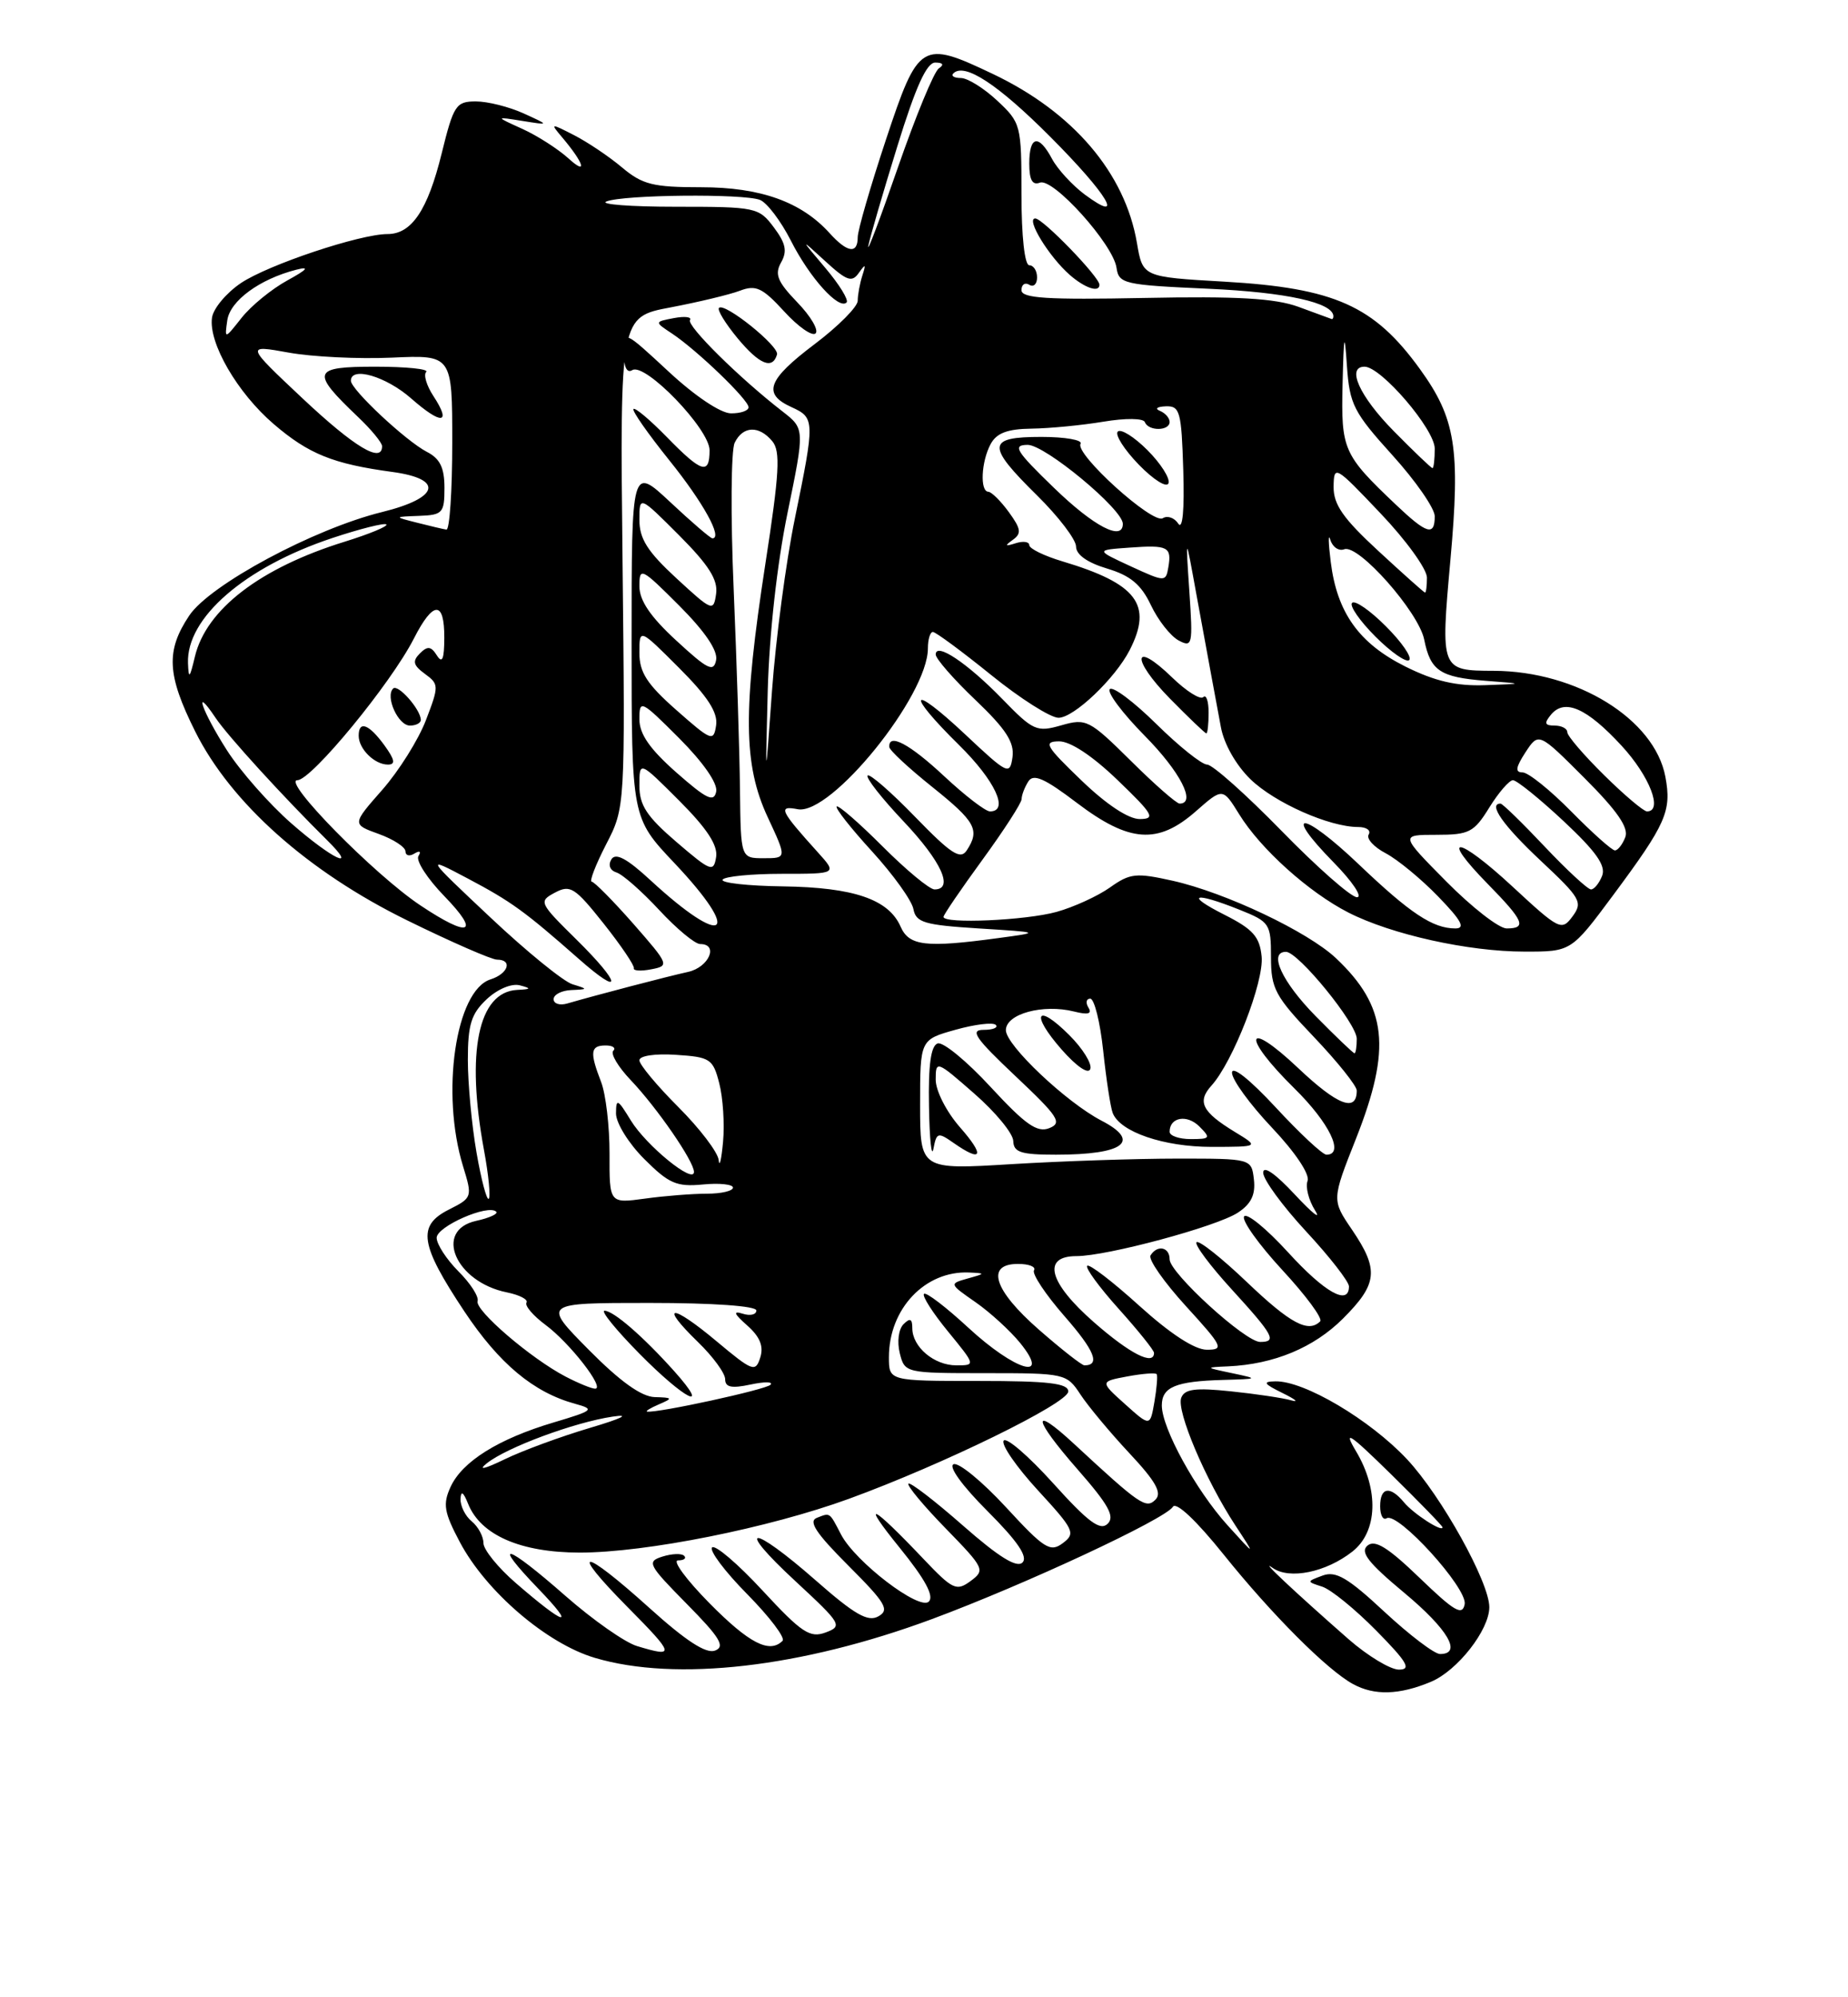 <?xml version="1.0" encoding="UTF-8" standalone="no"?>
<!DOCTYPE svg PUBLIC "-//W3C//DTD SVG 1.1//EN" "http://www.w3.org/Graphics/SVG/1.1/DTD/svg11.dtd" >
<svg xmlns="http://www.w3.org/2000/svg" xmlns:xlink="http://www.w3.org/1999/xlink" version="1.1" viewBox="0 0 237 256">
 <g >
 <path fill="currentColor"
d=" M 183.51 215.56 C 186.91 214.14 190.99 208.93 191.00 206.00 C 191.00 202.80 184.87 191.77 180.45 187.04 C 175.70 181.97 167.24 176.96 163.55 177.05 C 161.88 177.08 162.06 177.36 164.50 178.56 C 166.15 179.37 166.64 179.78 165.58 179.48 C 164.53 179.18 161.05 178.66 157.86 178.33 C 153.30 177.85 151.92 178.03 151.49 179.16 C 150.85 180.83 154.60 189.68 158.42 195.50 C 161.05 199.50 161.05 199.50 157.43 195.50 C 153.36 191.00 149.00 183.05 149.00 180.14 C 149.00 177.78 150.77 177.04 156.83 176.87 C 161.43 176.74 161.45 176.73 158.00 176.00 C 154.52 175.27 154.52 175.26 157.50 175.13 C 163.39 174.86 168.50 172.73 172.23 169.01 C 176.69 164.55 176.87 162.75 173.40 157.63 C 170.79 153.80 170.79 153.80 173.90 145.95 C 178.49 134.33 177.90 129.02 171.34 122.82 C 167.74 119.42 157.18 114.41 150.40 112.89 C 145.69 111.84 144.92 111.92 142.35 113.75 C 140.78 114.86 137.70 116.27 135.50 116.88 C 131.54 117.98 121.00 118.44 121.00 117.52 C 121.00 117.26 123.25 113.96 126.00 110.19 C 128.75 106.42 131.01 102.92 131.02 102.42 C 131.02 101.91 131.41 100.90 131.88 100.16 C 132.53 99.13 133.95 99.75 138.11 102.91 C 144.84 108.01 148.49 108.27 153.37 103.98 C 156.81 100.96 156.81 100.96 158.93 104.38 C 161.67 108.82 167.85 114.37 172.92 116.96 C 178.45 119.78 188.32 121.97 195.50 121.97 C 201.50 121.98 201.50 121.98 206.88 114.74 C 213.69 105.57 214.40 103.96 213.58 99.56 C 212.19 92.17 202.23 86.02 191.57 85.98 C 184.75 85.96 184.74 85.91 186.01 71.78 C 187.30 57.50 186.68 53.62 182.09 47.29 C 176.22 39.18 171.16 36.92 157.02 36.10 C 146.55 35.50 146.55 35.50 145.81 31.15 C 144.28 22.17 137.63 14.37 127.31 9.47 C 118.18 5.13 117.78 5.38 113.62 17.90 C 111.63 23.90 110.00 29.52 110.00 30.40 C 110.00 32.59 108.68 32.41 106.40 29.89 C 102.77 25.87 97.54 24.00 89.93 24.00 C 83.74 24.00 82.39 23.66 79.77 21.46 C 78.12 20.07 75.35 18.21 73.63 17.33 C 70.59 15.77 70.55 15.78 72.10 17.61 C 74.91 20.94 75.40 22.57 72.90 20.30 C 71.57 19.10 68.91 17.39 66.99 16.52 C 63.50 14.94 63.50 14.94 67.00 15.50 C 70.50 16.06 70.50 16.06 67.14 14.53 C 65.28 13.69 62.54 13.00 61.03 13.00 C 58.48 13.00 58.17 13.47 56.64 19.68 C 54.85 26.94 52.79 30.00 49.70 30.00 C 46.16 30.00 34.40 33.93 30.90 36.28 C 29.03 37.54 27.36 39.53 27.19 40.71 C 26.72 43.95 30.44 50.36 35.11 54.36 C 39.59 58.20 42.72 59.46 50.31 60.49 C 56.97 61.39 56.35 63.82 49.00 65.63 C 40.26 67.78 26.92 74.94 24.27 78.90 C 21.25 83.42 21.41 86.49 25.03 93.75 C 29.61 102.92 39.50 111.73 52.23 117.97 C 57.87 120.74 63.05 123.00 63.74 123.00 C 65.78 123.00 65.18 124.81 62.91 125.53 C 58.43 126.95 56.50 140.12 59.39 149.50 C 60.60 153.44 60.57 153.52 57.56 155.04 C 53.48 157.10 53.84 159.49 59.55 168.08 C 64.02 174.79 68.42 178.47 73.76 179.93 C 76.32 180.63 76.14 180.79 71.00 182.32 C 63.90 184.43 59.26 187.34 57.78 190.59 C 56.77 192.79 56.95 193.84 58.97 197.65 C 62.33 203.99 70.11 210.66 76.28 212.49 C 86.68 215.58 102.77 213.73 119.50 207.53 C 131.39 203.12 149.44 194.71 150.42 193.13 C 150.84 192.45 153.42 194.88 156.93 199.25 C 163.10 206.93 170.18 214.02 173.50 215.84 C 176.25 217.35 179.44 217.26 183.51 215.56 Z  M 172.95 210.10 C 166.03 204.03 161.32 199.61 163.21 200.96 C 165.36 202.49 170.06 201.53 173.45 198.86 C 176.68 196.32 176.87 190.96 173.90 186.00 C 172.21 183.16 173.05 183.72 178.41 188.97 C 182.03 192.53 185.00 195.58 185.00 195.76 C 185.00 196.44 181.26 194.02 180.05 192.55 C 178.26 190.40 177.00 190.61 177.00 193.06 C 177.00 194.19 177.37 194.89 177.83 194.60 C 179.26 193.72 188.23 203.58 187.84 205.62 C 187.54 207.14 186.51 206.53 182.07 202.25 C 178.00 198.33 176.34 197.30 175.38 198.10 C 174.39 198.92 175.46 200.30 180.05 204.12 C 185.70 208.82 187.57 212.00 184.68 212.00 C 183.96 212.00 180.75 209.56 177.54 206.58 C 172.86 202.22 171.32 201.32 169.63 201.94 C 167.55 202.71 167.55 202.72 169.55 203.36 C 170.67 203.71 173.79 206.25 176.50 209.00 C 180.48 213.04 181.04 214.00 179.41 214.00 C 178.31 214.00 175.40 212.24 172.95 210.10 Z  M 81.69 210.98 C 80.15 210.52 76.03 207.63 72.54 204.57 C 64.83 197.80 62.94 197.30 69.04 203.63 C 74.01 208.79 72.52 208.42 66.15 202.90 C 63.87 200.93 62.00 198.62 62.00 197.78 C 62.00 196.93 61.33 195.68 60.50 195.00 C 59.67 194.32 59.03 193.02 59.06 192.13 C 59.11 191.02 59.42 191.22 60.03 192.74 C 61.64 196.76 66.76 198.99 74.34 199.00 C 82.84 199.00 98.60 195.85 108.89 192.10 C 120.95 187.70 137.00 179.85 137.00 178.35 C 137.00 177.30 134.48 177.00 125.50 177.00 C 114.00 177.00 114.00 177.00 114.00 173.95 C 114.00 167.74 118.65 162.84 124.30 163.10 C 126.41 163.20 126.40 163.23 124.10 163.87 C 121.72 164.54 121.72 164.55 125.10 166.90 C 126.97 168.20 129.55 170.56 130.83 172.13 C 134.85 177.10 130.19 175.72 124.19 170.18 C 121.32 167.53 118.76 165.57 118.50 165.84 C 118.23 166.10 119.62 168.27 121.58 170.66 C 125.13 175.00 125.13 175.00 122.64 175.00 C 119.79 175.00 117.00 172.64 117.00 170.23 C 117.00 169.02 116.71 168.89 115.87 169.73 C 115.24 170.36 115.03 171.97 115.39 173.43 C 116.03 175.98 116.10 176.00 126.40 176.00 C 136.59 176.00 136.80 176.05 138.56 178.73 C 139.54 180.22 142.36 183.61 144.84 186.26 C 148.24 189.89 149.05 191.35 148.18 192.22 C 146.98 193.42 146.19 192.89 137.77 185.09 C 132.19 179.92 132.43 181.76 138.20 188.34 C 142.17 192.87 143.01 194.38 142.05 195.31 C 141.09 196.24 139.55 195.09 135.06 190.11 C 131.89 186.60 129.03 184.14 128.71 184.66 C 128.39 185.18 130.37 188.04 133.12 191.03 C 137.76 196.07 137.98 196.54 136.30 197.79 C 134.69 199.00 133.92 198.51 129.00 193.17 C 125.97 189.89 122.96 187.42 122.30 187.67 C 121.59 187.94 123.38 190.42 126.64 193.68 C 130.50 197.54 131.86 199.54 131.13 200.27 C 130.40 201.00 128.09 199.57 123.50 195.54 C 119.88 192.36 116.73 189.94 116.50 190.16 C 116.28 190.39 118.42 192.97 121.27 195.89 C 126.26 201.01 126.37 201.25 124.47 202.65 C 122.66 203.98 122.18 203.76 118.42 199.80 C 111.75 192.77 110.28 192.09 115.38 198.38 C 118.65 202.41 119.82 204.58 119.12 205.28 C 117.92 206.48 109.69 200.19 107.86 196.68 C 106.35 193.78 106.49 193.87 104.77 194.54 C 103.63 194.97 104.62 196.49 108.80 200.67 C 113.60 205.47 114.12 206.35 112.65 207.17 C 111.31 207.93 109.61 206.95 104.61 202.56 C 96.28 195.25 94.11 195.36 102.04 202.69 C 107.92 208.14 108.09 208.42 105.88 209.24 C 103.87 209.98 102.81 209.28 97.80 203.87 C 94.63 200.44 91.71 197.95 91.32 198.34 C 90.94 198.73 92.96 201.43 95.83 204.33 C 98.70 207.24 100.74 209.93 100.36 210.31 C 98.69 211.98 96.07 210.63 91.00 205.50 C 88.01 202.47 86.19 200.00 86.95 200.00 C 87.71 200.00 88.07 199.73 87.74 199.41 C 87.42 199.08 86.17 199.13 84.96 199.51 C 82.91 200.16 83.11 200.54 88.07 205.57 C 92.35 209.90 93.04 211.05 91.70 211.56 C 90.55 212.00 87.96 210.31 83.29 206.10 C 74.60 198.26 72.78 198.20 80.50 206.00 C 86.55 212.11 86.63 212.47 81.69 210.98 Z  M 62.44 187.55 C 65.00 185.51 73.66 182.30 78.58 181.57 C 80.93 181.22 79.76 181.80 75.68 183.01 C 71.93 184.12 66.98 185.94 64.68 187.06 C 62.12 188.30 61.25 188.49 62.44 187.55 Z  M 144.28 179.97 C 141.06 177.08 141.06 177.08 144.58 176.42 C 146.51 176.06 148.21 175.93 148.34 176.13 C 148.48 176.33 148.35 177.93 148.05 179.68 C 147.50 182.86 147.50 182.86 144.28 179.97 Z  M 84.50 180.00 C 86.33 179.22 86.28 179.13 83.97 179.07 C 82.25 179.02 79.52 177.06 75.50 173.00 C 69.56 167.00 69.56 167.00 83.28 167.00 C 91.46 167.00 97.00 167.39 97.00 167.97 C 97.00 168.50 96.21 168.69 95.25 168.38 C 93.97 167.98 94.12 168.38 95.83 169.89 C 97.46 171.34 97.96 172.55 97.50 174.00 C 96.89 175.92 96.53 175.79 91.88 171.90 C 86.07 167.04 84.46 167.11 89.51 172.01 C 91.43 173.87 93.00 176.01 93.00 176.78 C 93.00 177.81 93.81 177.98 96.25 177.46 C 98.04 177.08 99.19 177.09 98.81 177.49 C 98.22 178.11 84.39 181.12 83.00 180.93 C 82.72 180.89 83.40 180.47 84.50 180.00 Z  M 86.47 175.75 C 82.48 171.30 78.69 168.01 77.53 168.00 C 77.00 168.00 79.01 170.47 82.00 173.50 C 87.82 179.40 91.29 181.15 86.47 175.75 Z  M 72.55 176.45 C 68.09 174.13 60.86 167.93 61.25 166.76 C 61.43 166.20 60.33 164.48 58.79 162.95 C 57.26 161.41 56.00 159.48 56.00 158.65 C 56.00 157.20 62.62 154.29 63.64 155.31 C 63.92 155.58 62.76 156.11 61.07 156.48 C 55.56 157.69 58.42 164.33 65.02 165.65 C 66.64 165.98 67.77 166.57 67.52 166.96 C 67.28 167.36 68.37 168.63 69.94 169.80 C 73.05 172.09 77.65 178.00 76.32 177.99 C 75.87 177.99 74.17 177.29 72.55 176.45 Z  M 133.23 170.42 C 127.43 165.35 126.37 162.00 130.56 162.00 C 131.97 162.00 132.89 162.37 132.61 162.82 C 132.33 163.28 134.09 165.92 136.51 168.69 C 140.39 173.12 141.15 175.00 139.07 175.00 C 138.74 175.00 136.11 172.94 133.23 170.42 Z  M 140.30 169.48 C 134.49 164.40 133.59 161.00 138.05 161.00 C 141.96 161.00 156.02 157.22 158.75 155.43 C 160.46 154.31 161.03 153.12 160.81 151.19 C 160.50 148.50 160.50 148.50 151.00 148.50 C 145.78 148.50 136.21 148.82 129.75 149.21 C 118.00 149.93 118.00 149.93 118.00 141.59 C 118.00 133.26 118.00 133.26 122.53 131.99 C 125.02 131.29 127.34 131.01 127.70 131.36 C 128.05 131.71 127.35 132.00 126.14 132.00 C 124.34 132.00 125.08 133.07 130.22 137.92 C 135.76 143.14 136.27 143.93 134.56 144.60 C 133.01 145.21 131.50 144.14 127.06 139.34 C 124.00 136.02 120.94 133.50 120.25 133.74 C 119.38 134.04 119.04 136.49 119.14 141.83 C 119.21 146.05 119.47 148.48 119.71 147.24 C 120.11 145.14 120.29 145.09 122.29 146.49 C 125.98 149.07 126.34 148.15 123.10 144.47 C 121.37 142.49 120.00 139.81 120.00 138.38 C 120.00 135.89 120.11 135.93 124.95 140.17 C 127.68 142.55 129.93 145.29 129.95 146.25 C 129.99 147.70 130.94 148.00 135.42 148.00 C 144.14 148.00 146.41 146.30 141.25 143.63 C 136.75 141.29 129.00 133.97 129.00 132.04 C 129.00 129.95 133.76 128.65 137.75 129.65 C 139.53 130.10 140.09 129.95 139.59 129.15 C 139.20 128.52 139.31 128.00 139.82 128.00 C 140.34 128.00 141.09 131.00 141.48 134.67 C 141.87 138.35 142.42 141.93 142.70 142.65 C 143.63 145.08 149.23 147.00 155.40 147.00 C 161.50 146.99 161.50 146.99 158.36 145.08 C 154.16 142.52 153.50 141.21 155.36 139.15 C 158.12 136.11 162.12 125.83 161.80 122.60 C 161.55 120.06 160.70 119.10 157.04 117.25 C 151.88 114.65 153.08 114.25 158.98 116.61 C 162.83 118.15 163.00 118.40 163.00 122.68 C 163.00 126.73 163.52 127.69 168.50 132.91 C 171.53 136.09 174.00 139.18 174.00 139.78 C 174.00 142.62 171.54 141.68 166.50 136.91 C 159.63 130.42 159.17 132.78 166.00 139.50 C 170.50 143.93 172.47 148.00 170.11 148.00 C 169.62 148.00 166.69 145.27 163.61 141.94 C 160.27 138.34 158.00 136.54 158.00 137.50 C 158.00 138.39 160.30 141.55 163.12 144.53 C 166.12 147.70 168.01 150.53 167.69 151.36 C 167.40 152.13 167.83 153.83 168.65 155.14 C 169.47 156.44 168.32 155.53 166.07 153.12 C 163.56 150.42 162.00 149.34 162.00 150.31 C 162.00 151.18 164.47 154.56 167.50 157.83 C 170.53 161.09 173.00 164.27 173.00 164.88 C 173.00 167.41 169.90 165.68 165.17 160.49 C 162.40 157.46 159.87 155.40 159.55 155.92 C 159.23 156.43 161.44 159.52 164.46 162.79 C 167.48 166.05 169.66 169.00 169.31 169.36 C 167.79 170.88 165.49 169.65 159.92 164.34 C 156.66 161.23 153.75 158.92 153.45 159.22 C 153.16 159.51 155.19 162.23 157.96 165.26 C 163.34 171.15 163.80 172.00 161.61 172.00 C 159.70 172.00 150.00 163.15 150.00 161.41 C 150.00 159.83 148.42 159.51 147.55 160.91 C 147.24 161.42 149.29 164.34 152.09 167.41 C 156.83 172.60 157.02 173.00 154.77 173.00 C 153.22 173.00 150.09 170.96 146.13 167.38 C 142.71 164.28 139.70 161.97 139.43 162.24 C 139.16 162.50 140.98 164.99 143.47 167.76 C 145.96 170.53 148.00 173.07 148.00 173.40 C 148.00 175.09 144.92 173.53 140.30 169.48 Z  M 137.15 132.69 C 132.91 128.45 132.11 129.92 136.15 134.52 C 138.09 136.72 139.59 137.74 139.83 137.01 C 140.06 136.33 138.85 134.39 137.15 132.69 Z  M 61.11 147.72 C 60.50 144.21 60.00 138.86 60.00 135.84 C 60.00 131.33 60.43 129.94 62.41 128.08 C 63.80 126.78 65.60 126.02 66.66 126.29 C 68.19 126.69 68.13 126.79 66.31 126.88 C 61.33 127.15 59.74 134.82 62.07 147.41 C 62.66 150.59 62.93 153.40 62.68 153.65 C 62.43 153.90 61.72 151.24 61.11 147.72 Z  M 78.17 147.88 C 78.18 144.37 77.69 140.23 77.09 138.68 C 75.61 134.86 75.71 134.00 77.67 134.00 C 78.58 134.00 79.03 134.31 78.65 134.68 C 78.27 135.06 79.28 136.75 80.88 138.43 C 84.27 141.99 89.00 148.85 89.00 150.21 C 89.00 151.83 82.88 146.84 80.90 143.61 C 79.21 140.84 79.01 140.74 79.00 142.72 C 79.00 143.94 80.63 146.57 82.63 148.56 C 85.77 151.70 86.77 152.14 90.13 151.82 C 92.26 151.61 94.00 151.80 94.00 152.22 C 94.00 152.65 92.49 153.00 90.64 153.00 C 88.79 153.00 85.22 153.28 82.71 153.63 C 78.15 154.25 78.15 154.25 78.17 147.88 Z  M 92.17 148.70 C 92.08 147.71 89.75 144.65 87.00 141.90 C 84.25 139.15 82.00 136.45 82.00 135.90 C 82.00 135.32 84.01 135.02 86.69 135.20 C 91.08 135.48 91.44 135.72 92.24 138.84 C 92.72 140.68 92.94 144.06 92.73 146.34 C 92.52 148.63 92.27 149.69 92.17 148.70 Z  M 150.00 145.06 C 150.00 143.19 152.23 142.80 153.81 144.38 C 155.30 145.87 155.22 146.00 152.71 146.00 C 151.22 146.00 150.00 145.58 150.00 145.06 Z  M 168.71 130.22 C 164.41 125.85 162.63 122.00 164.92 122.00 C 166.50 122.00 174.00 131.20 174.00 133.14 C 174.00 134.16 173.87 135.00 173.71 135.00 C 173.55 135.00 171.30 132.85 168.71 130.22 Z  M 71.00 128.07 C 71.00 127.48 72.01 126.96 73.25 126.90 C 75.44 126.80 75.45 126.78 73.40 126.15 C 72.25 125.79 67.52 121.95 62.90 117.60 C 54.50 109.70 54.50 109.70 59.99 112.60 C 65.55 115.54 67.28 116.79 74.21 122.89 C 79.90 127.91 79.73 126.15 73.98 120.48 C 69.13 115.70 69.05 115.54 71.17 114.41 C 73.13 113.36 73.73 113.74 77.41 118.37 C 79.65 121.19 81.39 123.77 81.29 124.10 C 81.18 124.43 82.19 124.50 83.51 124.24 C 85.87 123.79 85.82 123.65 81.22 118.40 C 78.62 115.45 76.22 113.02 75.89 113.01 C 75.55 113.01 76.38 110.86 77.72 108.25 C 80.18 103.50 80.18 103.50 79.84 72.06 C 79.50 40.62 79.50 40.62 86.00 39.40 C 89.58 38.72 93.58 37.76 94.90 37.26 C 96.94 36.48 97.78 36.88 100.57 39.92 C 102.37 41.89 104.18 43.15 104.60 42.73 C 105.02 42.31 103.96 40.51 102.24 38.74 C 99.70 36.10 99.32 35.16 100.17 33.64 C 100.99 32.20 100.77 31.18 99.24 29.14 C 97.32 26.58 96.95 26.50 86.67 26.50 C 80.84 26.50 76.84 26.19 77.78 25.82 C 79.98 24.95 95.31 24.80 97.46 25.62 C 98.36 25.97 100.15 28.33 101.44 30.87 C 103.85 35.62 107.58 39.75 108.57 38.77 C 108.87 38.46 107.65 36.48 105.86 34.36 C 102.59 30.50 102.59 30.50 105.84 33.48 C 108.60 36.01 109.26 36.24 110.14 34.98 C 111.00 33.77 111.08 33.83 110.59 35.33 C 110.27 36.34 110.00 37.79 110.00 38.55 C 110.00 39.31 107.53 41.80 104.50 44.09 C 98.42 48.67 97.76 50.48 101.50 52.18 C 104.51 53.55 104.52 53.87 101.93 66.50 C 100.80 72.00 99.49 81.90 99.01 88.50 C 98.15 100.50 98.15 100.50 98.46 88.50 C 98.66 81.25 99.66 72.24 101.00 65.73 C 103.21 54.96 103.21 54.96 100.36 52.74 C 94.86 48.49 88.04 41.75 88.49 41.02 C 88.74 40.62 87.81 40.51 86.43 40.77 C 83.91 41.25 83.91 41.25 86.21 42.77 C 89.42 44.91 96.00 51.24 96.00 52.20 C 96.00 52.64 94.99 52.99 93.75 52.98 C 92.43 52.98 89.12 50.76 85.75 47.63 C 80.00 42.30 80.00 42.30 80.00 45.21 C 80.00 47.06 80.40 47.87 81.09 47.44 C 82.73 46.43 91.00 54.99 91.00 57.71 C 91.00 60.91 89.99 60.60 85.52 56.02 C 83.38 53.83 81.46 52.21 81.24 52.42 C 81.03 52.64 83.10 55.59 85.83 58.99 C 90.19 64.40 92.73 69.00 91.36 69.00 C 91.12 69.00 88.68 66.91 85.96 64.36 C 81.00 59.73 81.00 59.73 81.00 82.27 C 81.00 104.82 81.00 104.82 86.50 110.63 C 95.31 119.95 92.98 121.64 83.44 112.84 C 80.41 110.04 78.96 109.26 78.41 110.14 C 77.96 110.88 78.23 111.57 79.07 111.83 C 79.86 112.08 82.32 114.25 84.54 116.64 C 86.76 119.04 89.13 121.00 89.79 121.00 C 92.21 121.00 90.92 123.98 88.25 124.57 C 85.60 125.15 76.36 127.57 72.75 128.62 C 71.79 128.90 71.00 128.65 71.00 128.07 Z  M 99.65 45.44 C 99.96 44.38 92.93 38.74 92.21 39.46 C 91.95 39.72 93.04 41.48 94.62 43.39 C 97.40 46.72 99.07 47.41 99.65 45.44 Z  M 115.49 118.75 C 113.95 115.27 109.49 113.74 100.44 113.61 C 95.91 113.55 92.42 113.16 92.67 112.75 C 92.91 112.34 96.33 112.00 100.25 112.00 C 107.37 112.00 107.37 112.00 104.89 109.25 C 100.03 103.87 99.72 103.22 102.31 103.72 C 106.57 104.53 119.00 89.18 119.00 83.10 C 119.00 81.94 119.29 81.00 119.64 81.00 C 119.99 81.00 123.34 83.47 127.09 86.50 C 130.83 89.53 134.73 92.00 135.75 92.00 C 137.72 92.00 143.01 86.97 144.88 83.32 C 147.86 77.50 145.82 74.81 136.25 71.95 C 133.91 71.25 132.00 70.32 132.00 69.87 C 132.00 69.43 131.21 69.32 130.25 69.63 C 128.89 70.06 128.81 69.97 129.88 69.20 C 131.03 68.39 130.95 67.79 129.38 65.64 C 128.35 64.22 127.16 63.05 126.75 63.03 C 125.66 62.99 125.83 59.18 127.04 56.93 C 127.80 55.51 129.18 54.98 132.29 54.94 C 134.60 54.91 138.75 54.51 141.50 54.05 C 144.37 53.57 146.64 53.60 146.83 54.11 C 147.27 55.28 150.00 55.26 150.00 54.08 C 150.00 53.58 149.44 52.94 148.75 52.66 C 148.06 52.38 148.40 52.12 149.50 52.08 C 151.32 52.01 151.52 52.73 151.75 60.25 C 151.91 65.35 151.67 67.97 151.11 67.12 C 150.62 66.36 149.73 66.05 149.12 66.42 C 147.82 67.23 137.79 58.15 138.58 56.88 C 138.87 56.40 136.62 56.00 133.56 56.00 C 126.55 56.00 126.47 57.07 133.00 63.50 C 135.75 66.21 138.00 69.16 138.00 70.05 C 138.00 71.09 139.45 72.12 141.97 72.87 C 144.97 73.77 146.34 74.91 147.60 77.56 C 148.51 79.49 150.11 81.52 151.14 82.08 C 152.92 83.03 153.00 82.69 152.53 75.79 C 152.04 68.50 152.04 68.50 153.40 76.00 C 154.15 80.12 155.02 84.85 155.33 86.50 C 155.64 88.15 156.20 91.15 156.57 93.17 C 156.96 95.34 158.51 98.07 160.37 99.88 C 163.49 102.90 170.49 106.00 174.18 106.00 C 175.25 106.00 175.85 106.43 175.53 106.96 C 175.20 107.48 176.19 108.57 177.72 109.37 C 179.25 110.18 182.28 112.67 184.45 114.92 C 187.44 118.00 187.97 119.00 186.64 119.00 C 183.76 119.00 180.86 117.08 174.21 110.74 C 167.03 103.91 164.35 103.72 171.02 110.52 C 173.44 112.98 174.79 115.00 174.03 115.00 C 173.27 115.00 168.92 111.17 164.36 106.50 C 159.80 101.83 155.50 98.00 154.81 98.00 C 154.13 98.00 151.20 95.66 148.31 92.81 C 145.41 89.95 142.73 87.94 142.33 88.33 C 141.94 88.73 143.95 91.41 146.81 94.31 C 151.36 98.91 153.46 103.00 151.28 103.00 C 150.88 103.00 148.06 100.53 145.01 97.50 C 139.70 92.25 139.30 92.05 136.10 92.97 C 132.95 93.87 132.50 93.67 128.53 89.58 C 124.04 84.97 120.00 82.27 120.00 83.89 C 120.00 84.42 122.29 87.05 125.10 89.72 C 129.01 93.45 130.11 95.15 129.85 97.04 C 129.51 99.39 129.25 99.27 123.75 94.10 C 116.70 87.49 116.06 88.67 123.00 95.50 C 127.62 100.05 129.46 104.00 126.96 104.00 C 126.38 104.00 123.75 101.97 121.10 99.50 C 116.67 95.36 113.93 93.90 114.05 95.75 C 114.07 96.16 116.55 98.46 119.55 100.86 C 125.13 105.33 125.70 106.38 123.98 109.00 C 123.17 110.23 121.98 109.46 117.37 104.71 C 114.28 101.52 111.53 99.13 111.27 99.40 C 111.00 99.67 113.08 102.32 115.89 105.29 C 120.74 110.42 122.37 114.00 119.85 114.00 C 119.21 114.00 116.22 111.52 113.19 108.49 C 110.16 105.46 107.51 103.16 107.30 103.37 C 107.09 103.58 109.13 106.17 111.84 109.13 C 114.55 112.10 116.93 115.41 117.14 116.51 C 117.47 118.25 118.54 118.56 125.51 119.00 C 133.50 119.50 133.50 119.50 128.00 120.24 C 118.69 121.50 116.58 121.25 115.49 118.75 Z  M 155.00 91.33 C 155.00 89.87 154.69 88.97 154.32 89.35 C 153.94 89.73 152.15 88.60 150.33 86.84 C 145.29 81.95 145.01 84.41 150.02 89.52 C 152.44 91.98 154.55 94.00 154.71 94.00 C 154.87 94.00 155.00 92.80 155.00 91.33 Z  M 147.15 57.69 C 145.45 55.99 143.74 54.92 143.35 55.32 C 142.96 55.71 144.17 57.62 146.05 59.56 C 147.95 61.51 149.64 62.57 149.86 61.93 C 150.07 61.30 148.85 59.39 147.15 57.69 Z  M 53.92 116.05 C 48.01 112.12 36.10 100.00 38.14 100.00 C 39.94 100.00 50.14 87.61 53.08 81.84 C 55.56 76.98 57.00 76.94 56.98 81.75 C 56.97 84.49 56.72 85.10 56.03 84.01 C 55.28 82.82 54.83 82.77 53.85 83.75 C 52.86 84.74 52.99 85.27 54.49 86.37 C 56.30 87.69 56.31 87.91 54.63 92.29 C 53.68 94.79 51.15 98.82 49.02 101.24 C 45.14 105.65 45.14 105.65 48.57 106.89 C 50.46 107.57 52.00 108.58 52.00 109.12 C 52.00 109.67 52.52 109.80 53.15 109.40 C 53.83 108.99 54.04 109.13 53.66 109.73 C 53.31 110.31 54.81 112.63 57.01 114.89 C 61.67 119.70 60.21 120.25 53.92 116.05 Z  M 49.30 95.53 C 47.31 92.80 46.00 92.31 46.00 94.30 C 46.00 95.99 48.03 98.00 49.75 98.00 C 50.75 98.00 50.64 97.38 49.30 95.53 Z  M 53.97 92.25 C 53.91 90.88 51.03 87.64 50.42 88.25 C 49.38 89.28 51.06 93.00 52.57 93.00 C 53.36 93.00 53.99 92.66 53.97 92.25 Z  M 185.50 113.00 C 179.56 107.00 179.56 107.00 184.20 107.00 C 188.42 107.00 189.03 106.69 191.00 103.50 C 192.19 101.58 193.56 100.00 194.03 100.00 C 194.51 100.00 197.44 102.36 200.53 105.25 C 204.69 109.14 205.97 110.95 205.47 112.25 C 205.09 113.21 204.45 114.00 204.04 114.00 C 203.63 114.00 200.95 111.53 198.09 108.50 C 195.23 105.47 192.69 103.00 192.44 103.00 C 190.80 103.00 192.79 105.82 197.56 110.29 C 202.72 115.12 203.02 115.64 201.67 117.46 C 200.28 119.34 199.98 119.20 194.00 113.66 C 186.92 107.10 184.46 106.83 190.81 113.31 C 195.44 118.03 195.85 119.00 193.22 119.00 C 192.24 119.00 188.77 116.30 185.50 113.00 Z  M 86.75 107.92 C 82.94 104.65 82.00 103.22 82.00 100.68 C 82.00 97.52 82.00 97.52 87.09 102.61 C 90.66 106.18 92.08 108.34 91.84 109.85 C 91.52 111.84 91.16 111.70 86.75 107.92 Z  M 37.36 105.53 C 34.55 103.07 30.84 98.87 29.12 96.19 C 25.94 91.23 24.64 87.53 27.66 92.03 C 29.21 94.34 36.42 102.23 41.90 107.64 C 46.08 111.76 42.67 110.18 37.36 105.53 Z  M 94.90 101.25 C 94.85 96.44 94.48 84.85 94.09 75.50 C 93.69 66.15 93.75 57.71 94.22 56.75 C 95.27 54.58 97.34 54.50 99.05 56.56 C 100.11 57.84 99.96 60.62 98.15 72.31 C 95.26 91.06 95.32 98.01 98.46 104.75 C 100.91 110.00 100.91 110.00 97.95 110.00 C 95.00 110.00 95.00 110.00 94.90 101.25 Z  M 201.50 104.00 C 198.79 101.25 195.99 99.00 195.26 99.00 C 194.28 99.00 194.38 98.36 195.64 96.42 C 197.33 93.85 197.33 93.85 203.21 99.73 C 207.41 103.93 208.90 106.09 208.44 107.30 C 208.08 108.24 207.48 109.00 207.11 109.00 C 206.73 109.00 204.21 106.75 201.50 104.00 Z  M 138.68 100.02 C 134.09 95.61 133.77 95.04 135.82 95.02 C 137.27 95.01 140.10 96.88 143.32 99.98 C 147.91 104.39 148.23 104.96 146.18 104.98 C 144.73 104.99 141.90 103.12 138.68 100.02 Z  M 205.72 99.35 C 203.12 96.79 201.00 94.32 201.00 93.85 C 201.00 93.38 200.27 93.00 199.38 93.00 C 198.10 93.00 198.00 92.70 198.91 91.60 C 200.66 89.49 203.51 90.75 207.97 95.59 C 211.57 99.49 213.31 104.00 211.22 104.00 C 210.79 104.00 208.31 101.91 205.72 99.35 Z  M 86.75 99.02 C 83.33 96.00 82.00 94.09 82.00 92.18 C 82.00 89.63 82.20 89.72 87.10 94.62 C 90.20 97.73 92.06 100.41 91.85 101.46 C 91.56 102.88 90.63 102.43 86.75 99.02 Z  M 86.75 91.02 C 82.97 87.69 82.00 86.18 82.00 83.68 C 82.00 80.52 82.00 80.52 87.09 85.61 C 90.77 89.29 92.08 91.33 91.84 92.96 C 91.52 95.09 91.25 94.99 86.75 91.02 Z  M 180.23 85.43 C 174.28 82.46 171.46 78.51 170.66 72.00 C 170.35 69.53 170.33 68.26 170.61 69.19 C 170.90 70.13 171.70 70.67 172.40 70.40 C 174.21 69.71 181.94 78.44 182.65 81.98 C 183.45 85.98 184.68 86.80 190.53 87.26 C 195.50 87.64 195.50 87.64 190.45 87.82 C 186.76 87.95 184.00 87.31 180.23 85.43 Z  M 177.73 80.27 C 175.72 78.25 173.77 76.90 173.40 77.27 C 173.03 77.63 174.38 79.58 176.40 81.60 C 178.42 83.62 180.37 84.97 180.73 84.60 C 181.10 84.23 179.75 82.28 177.73 80.27 Z  M 24.11 85.00 C 23.89 79.19 31.38 72.70 42.62 68.96 C 46.20 67.77 49.32 66.99 49.55 67.22 C 49.78 67.45 47.39 68.44 44.24 69.42 C 33.37 72.78 26.43 78.10 24.99 84.18 C 24.33 86.96 24.19 87.09 24.11 85.00 Z  M 86.74 82.11 C 83.41 79.05 82.00 76.97 82.00 75.13 C 82.00 72.65 82.24 72.76 87.10 77.62 C 90.41 80.94 92.07 83.38 91.84 84.60 C 91.53 86.20 90.77 85.83 86.74 82.11 Z  M 86.75 74.12 C 83.04 70.70 82.00 69.06 82.00 66.63 C 82.00 63.52 82.00 63.52 87.09 68.61 C 90.89 72.42 92.09 74.31 91.84 76.10 C 91.51 78.42 91.35 78.36 86.75 74.12 Z  M 176.75 70.60 C 172.25 66.45 171.01 64.66 171.03 62.40 C 171.07 59.57 171.21 59.65 177.03 65.78 C 180.32 69.23 183.00 72.94 183.00 74.03 C 183.00 75.11 182.89 75.98 182.75 75.95 C 182.61 75.93 179.91 73.52 176.75 70.60 Z  M 145.00 72.58 C 140.50 70.50 140.50 70.50 144.85 70.19 C 149.81 69.83 150.29 70.08 149.83 72.74 C 149.51 74.61 149.39 74.60 145.00 72.58 Z  M 53.50 67.00 C 50.50 66.24 50.50 66.24 53.75 66.12 C 56.77 66.01 57.00 65.75 57.00 62.54 C 57.00 59.95 56.43 58.78 54.75 57.92 C 52.07 56.54 45.00 49.93 45.00 48.80 C 45.00 46.92 49.51 48.24 52.72 51.06 C 56.65 54.51 57.95 54.37 55.58 50.76 C 54.71 49.43 54.29 48.04 54.66 47.67 C 55.03 47.30 52.09 47.00 48.13 47.00 C 40.03 47.00 39.81 47.63 45.91 53.44 C 47.61 55.05 49.00 56.74 49.00 57.19 C 49.00 59.44 45.47 57.32 38.84 51.10 C 31.50 44.20 31.50 44.20 37.00 45.19 C 40.02 45.74 45.99 46.03 50.25 45.84 C 58.00 45.49 58.00 45.49 58.00 56.74 C 58.00 62.93 57.66 67.95 57.25 67.88 C 56.84 67.82 55.15 67.42 53.50 67.00 Z  M 135.16 62.52 C 130.25 57.77 129.81 57.04 131.79 57.02 C 134.01 57.00 144.00 65.28 144.00 67.14 C 144.00 69.42 140.28 67.48 135.16 62.52 Z  M 179.00 64.67 C 172.26 58.27 171.98 57.64 172.18 49.24 C 172.34 42.76 172.43 42.38 172.74 46.91 C 173.08 51.83 173.60 52.85 178.56 58.33 C 181.55 61.63 184.00 65.16 184.00 66.17 C 184.00 68.76 182.99 68.46 179.00 64.67 Z  M 178.71 55.22 C 174.34 50.78 172.64 47.00 175.00 47.00 C 177.12 47.00 184.00 55.02 184.00 57.50 C 184.00 58.88 183.87 60.00 183.71 60.00 C 183.55 60.00 181.30 57.85 178.71 55.22 Z  M 29.15 41.05 C 29.51 38.55 33.30 35.77 38.00 34.57 C 39.77 34.12 39.43 34.53 36.84 35.95 C 34.83 37.05 32.20 39.20 30.99 40.73 C 28.80 43.50 28.80 43.50 29.15 41.05 Z  M 166.50 39.32 C 163.49 38.23 158.61 37.95 146.75 38.19 C 134.28 38.44 131.00 38.23 131.00 37.19 C 131.00 36.47 131.45 36.16 132.00 36.50 C 132.55 36.84 133.00 36.42 133.00 35.56 C 133.00 34.70 132.55 34.00 132.00 34.00 C 131.41 34.00 131.00 30.30 131.00 24.90 C 131.00 16.01 130.93 15.74 127.89 12.90 C 126.19 11.31 124.09 10.00 123.23 10.00 C 122.37 10.00 121.93 9.73 122.26 9.41 C 123.68 7.98 127.98 10.80 134.73 17.57 C 142.09 24.95 144.40 28.84 139.11 24.93 C 137.53 23.75 135.65 21.71 134.94 20.40 C 133.21 17.15 132.00 17.38 132.00 20.97 C 132.00 23.07 132.40 23.78 133.37 23.41 C 135.06 22.76 142.76 31.31 143.19 34.32 C 143.48 36.38 144.14 36.53 155.00 37.01 C 164.94 37.46 171.00 38.79 171.00 40.54 C 171.00 40.79 170.89 40.95 170.75 40.88 C 170.61 40.82 168.70 40.12 166.50 39.32 Z  M 141.00 36.50 C 141.00 35.50 133.74 28.00 132.77 28.00 C 131.52 28.00 134.53 32.91 137.21 35.25 C 139.14 36.93 141.00 37.55 141.00 36.50 Z  M 111.36 31.50 C 111.58 30.40 113.25 24.66 115.08 18.75 C 117.44 11.11 118.85 8.00 119.95 8.02 C 120.94 8.03 121.11 8.29 120.40 8.77 C 119.79 9.17 117.43 14.90 115.14 21.50 C 112.85 28.10 111.15 32.60 111.36 31.50 Z "/>
</g>
</svg>